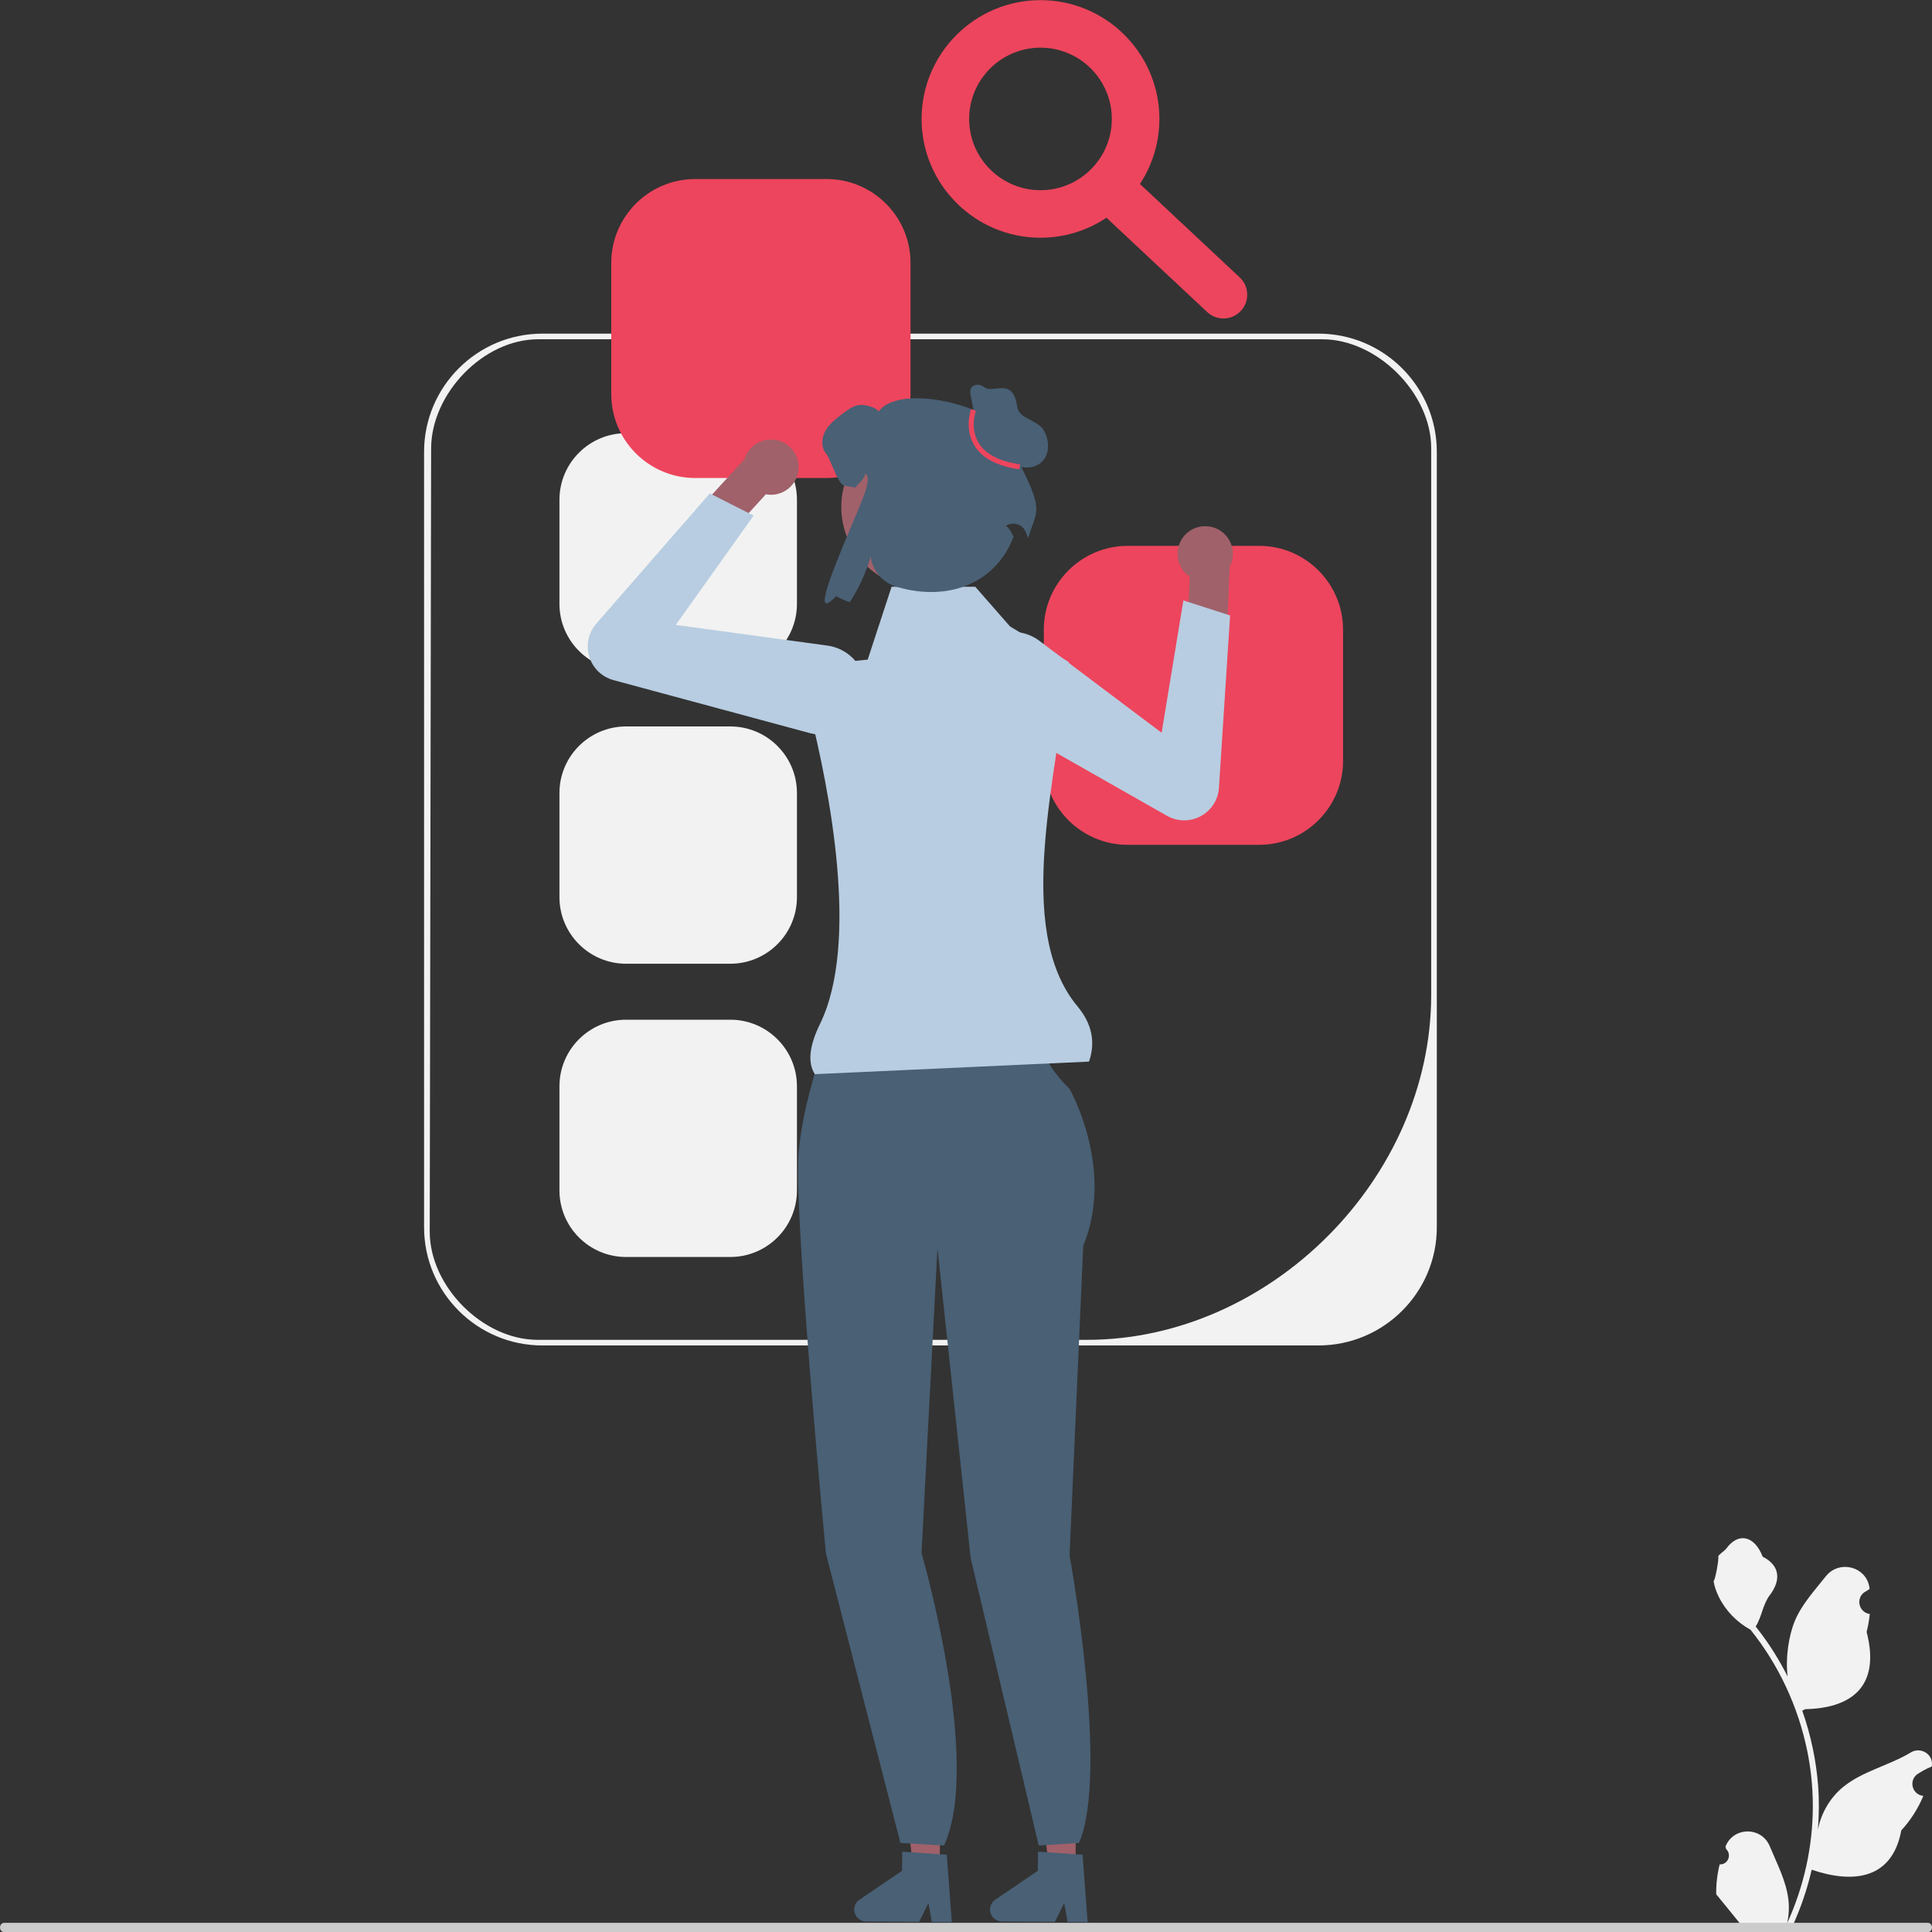 <?xml version="1.0" encoding="UTF-8" standalone="no"?>
<svg
   width="509"
   height="509"
   viewBox="0 0 509 509"
   fill="none"
   version="1.1"
   id="svg50"
   sodipodi:docname="SEO_drawing.svg"
   inkscape:version="1.1.2 (b8e25be833, 2022-02-05)"
   xmlns:inkscape="http://www.inkscape.org/namespaces/inkscape"
   xmlns:sodipodi="http://sodipodi.sourceforge.net/DTD/sodipodi-0.dtd"
   xmlns="http://www.w3.org/2000/svg"
   xmlns:svg="http://www.w3.org/2000/svg">
  <rect x="0" y="0" width="509" height="509" fill="#333333" stroke="none"/>
  <defs
     id="defs54" />
  <sodipodi:namedview
     id="namedview52"
     pagecolor="#ffffff"
     bordercolor="#666666"
     borderopacity="1.0"
     inkscape:pageshadow="2"
     inkscape:pageopacity="0.0"
     inkscape:pagecheckerboard="0"
     showgrid="false"
     inkscape:zoom="4.0000002"
     inkscape:cx="265.37499"
     inkscape:cy="227.49999"
     inkscape:window-width="3440"
     inkscape:window-height="1377"
     inkscape:window-x="-8"
     inkscape:window-y="-8"
     inkscape:window-maximized="1"
     inkscape:current-layer="svg50" />
  <path
     d="M 347.371,354.47 H 142.897 c -17.188,0 -31.17,-13.969 -31.17,-31.141 v -204.287 c 0,-17.171 13.982,-31.141 31.17,-31.141 h 204.474 c 17.187,0 31.17,13.97 31.17,31.141 v 204.287 c 0,17.172 -13.983,31.141 -31.17,31.141 z M 141.765,89.383 c -14.461,0 -28.157,14.329 -28.183,28.776 l -0.367,206.287 c -0.026,14.447 13.972,28.542 28.433,28.542 h 144.729 c 48.285,0 90.678,-42.607 90.678,-90.848 l 0,-144.098 c 0,-14.447 -14.223,-28.659 -28.683,-28.659 z"
     fill="#f2f2f2"
     id="path2"
     sodipodi:nodetypes="ssssssssssssssssss" />
  <path
     d="m 164.941,114.127 c -9.678,0 -17.55,7.866 -17.55,17.534 v 27.445 c 0,9.669 7.872,17.535 17.55,17.535 h 27.47 c 9.678,0 17.55,-7.866 17.55,-17.535 v -27.445 c 0,-9.668 -7.872,-17.534 -17.55,-17.534 z"
     fill="#f2f2f2"
     id="path4" />
  <path
     d="m 164.941,191.388 c -9.678,0 -17.55,7.866 -17.55,17.535 v 27.445 c 0,9.668 7.872,17.534 17.55,17.534 h 27.47 c 9.678,0 17.55,-7.866 17.55,-17.534 v -27.445 c 0,-9.669 -7.872,-17.535 -17.55,-17.535 z"
     fill="#f2f2f2"
     id="path6" />
  <path
     d="m 164.941,268.65 c -9.678,0 -17.55,7.865 -17.55,17.534 v 27.445 c 0,9.669 7.872,17.534 17.55,17.534 h 27.47 c 9.678,0 17.55,-7.865 17.55,-17.534 v -27.445 c 0,-9.669 -7.872,-17.534 -17.55,-17.534 z"
     fill="#f2f2f2"
     id="path8" />
  <path
     d="m 183.157,47.167 c -12.194,0 -22.114,9.911 -22.114,22.094 v 34.582 c 0,12.183 9.92,22.093 22.114,22.093 h 34.614 c 12.194,0 22.114,-9.91 22.114,-22.093 V 69.261 c 0,-12.183 -9.92,-22.094 -22.114,-22.094 z"
     fill="#ed455d"
     id="path10" />
  <path
     d="m 297.113,143.808 c -12.194,0 -22.114,9.911 -22.114,22.094 v 34.582 c 0,12.182 9.92,22.093 22.114,22.093 h 34.613 c 12.194,0 22.114,-9.911 22.114,-22.093 v -34.582 c 0,-12.183 -9.92,-22.094 -22.114,-22.094 z"
     fill="#ed455d"
     id="path12" />
  <path
     d="m 247.571,491.885 -7.032,-0.059 -3.113,-27.73 10.378,0.088 z"
     fill="#a0616a"
     id="path14" />
  <path
     d="m 225.047,503.056 c -0.015,1.73 1.38,3.153 3.117,3.169 l 13.981,0.116 2.447,-4.956 0.899,4.982 5.276,0.047 -1.333,-17.768 -1.835,-0.122 -7.486,-0.516 -2.415,-0.161 -0.042,5.027 -11.231,7.611 c -0.855,0.58 -1.369,1.54 -1.378,2.571 z"
     fill="#496075"
     id="path16" />
  <path
     d="m 283.347,491.885 -7.031,-0.059 -3.113,-27.73 10.378,0.088 z"
     fill="#a0616a"
     id="path18" />
  <path
     d="m 260.824,503.056 c -0.015,1.73 1.38,3.153 3.117,3.169 l 13.981,0.116 2.447,-4.956 0.899,4.982 5.275,0.047 -1.332,-17.768 -1.835,-0.122 -7.486,-0.516 -2.415,-0.161 -0.043,5.027 -11.23,7.611 c -0.855,0.58 -1.369,1.54 -1.378,2.571 z"
     fill="#496075"
     id="path20" />
  <path
     d="m 219.977,267.694 28.503,0.899 27.003,5.995 c 0,0 -2.7,3.298 6.301,12.29 0,0 12.001,20.983 3.6,41.367 l -3.6,81.534 c 0,0 10.497,57.476 2.477,75.768 l -10.601,0.662 -17.937,-75.767 -8.743,-81.598 -4.2,80.335 c 0,0 16.069,55.141 5.922,77.03 l -11.481,-0.662 -19.644,-76.368 c 0,0 -8.401,-88.128 -7.201,-104.915 1.201,-16.786 9.601,-36.57 9.601,-36.57 z"
     fill="#496075"
     id="path22" />
  <path
     d="m 315.697,138.858 c -3.896,1.008 -6.237,4.98 -5.228,8.873 0.462,1.784 1.551,3.235 2.967,4.194 l -10e-4,0.01 -0.553,13.376 10.246,4.737 0.818,-20.584 -0.071,0.003 c 0.888,-1.582 1.195,-3.492 0.704,-5.386 -1.009,-3.893 -4.985,-6.231 -8.882,-5.223 z"
     fill="#a0616a"
     id="path24" />
  <path
     d="m 258.434,186.597 c -2.152,-2.132 -3.401,-5.021 -3.448,-8.164 -0.063,-4.216 2.052,-8.042 5.656,-10.235 4.151,-2.526 9.342,-2.27 13.224,0.65 l 32.173,24.202 5.733,-34.864 12.308,3.958 -2.937,45.399 c -0.205,3.175 -2.002,5.973 -4.805,7.483 -2.804,1.51 -6.13,1.472 -8.899,-0.101 l -46.495,-26.429 c -0.934,-0.531 -1.775,-1.171 -2.51,-1.899 z"
     fill="#b8cde1"
     id="path26" />
  <path
     d="m 209.376,119.356 c 2.057,3.457 0.919,7.924 -2.541,9.979 -1.585,0.942 -3.381,1.206 -5.062,0.891 l -0.007,0.008 -9.033,9.888 -10.614,-3.843 13.924,-15.193 0.049,0.052 c 0.484,-1.748 1.612,-3.321 3.295,-4.32 3.46,-2.055 7.932,-0.919 9.989,2.538 z"
     fill="#a0616a"
     id="path28" />
  <path
     d="m 213.278,193.12 -51.643,-13.937 c -3.075,-0.83 -5.463,-3.142 -6.39,-6.187 -0.927,-3.045 -0.231,-6.295 1.861,-8.695 l 29.907,-34.305 11.53,5.846 -20.498,28.792 39.902,5.444 c 4.815,0.657 8.681,4.127 9.849,8.84 1.014,4.093 -0.18,8.297 -3.196,11.247 -2.247,2.199 -5.171,3.373 -8.201,3.372 -1.035,0 -2.084,-0.137 -3.121,-0.417 z"
     fill="#b8cde1"
     id="path30" />
  <path
     d="m 286.904,279.689 -72.216,3.31 c -1.984,-3.01 -1.447,-7.534 1.331,-13.201 10.487,-21.393 2.523,-61.865 -2.835,-82.939 -1.504,-5.913 2.532,-11.791 8.608,-12.398 l 6.809,-0.68 6.294,-19.196 h 22.043 l 9.145,10.438 15.52,9.42 c -2.825,29.071 -14.862,70.123 2.286,90.71 3.751,4.502 4.814,9.372 3.015,14.536 z"
     fill="#b8cde1"
     id="path32" />
  <path
     d="m 243.113,155.028 c 11.858,0 21.471,-9.604 21.471,-21.451 0,-11.847 -9.613,-21.451 -21.471,-21.451 -11.858,0 -21.471,9.604 -21.471,21.451 0,11.847 9.613,21.451 21.471,21.451 z"
     fill="#a0616a"
     id="path34" />
  <path
     d="m 267.409,119.846 c 2.987,-10.881 -29.571,-20.212 -35.898,-11.45 -0.88,-1.245 -4.131,-2.002 -5.623,-1.62 -1.492,0.382 -2.746,1.338 -3.97,2.263 -1.684,1.291 -3.428,2.629 -4.46,4.486 -1.041,1.85 -1.202,4.372 0.198,5.977 1.11,1.276 3.059,8.059 4.727,8.396 1.162,0.237 2.142,0.428 2.983,0.565 0.75,-1.093 2.662,-2.466 2.524,-3.788 1.132,0.749 0.719,2.067 0.49,3.414 -0.76,4.485 -17.885,39.202 -8.077,28.972 0.972,0.573 2.173,1.108 3.558,1.597 2.348,-3.539 4.276,-7.712 5.546,-12.076 l 0.009,0.081 c 0.437,3.792 3.212,6.904 6.882,7.967 14.723,4.261 26.633,-1.992 30.73,-13.269 -1.5,-3.042 -2.153,-2.711 -2.019,-2.802 1.872,-1.26 4.445,-0.436 5.25,1.672 0.237,0.621 0.453,1.151 0.64,1.551 2.134,-7.628 4.673,-6.527 -3.49,-21.936 z"
     fill="#496075"
     id="path36" />
  <path
     d="m 257.252,111.951 -1.504,-7.682 c -0.127,-0.645 -0.247,-1.346 0.045,-1.936 0.374,-0.758 1.337,-1.072 2.174,-0.951 0.838,0.12 1.464,0.885 2.298,1.032 2.897,0.512 6.726,-2.347 7.764,4.885 0.433,3.016 5.249,3.334 6.858,5.922 1.608,2.588 1.806,6.324 -0.389,8.439 -1.754,1.688 -4.569,1.883 -6.846,1.02 -2.277,-0.862 -4.105,-2.605 -5.701,-4.442 -1.596,-1.837 -3.042,-3.826 -4.883,-5.418"
     fill="#496075"
     id="path38" />
  <path
     d="m 268.556,123.635 c -5.875,-0.82 -9.88,-2.954 -11.903,-6.344 -2.647,-4.438 -0.874,-9.323 -0.797,-9.529 l 1.242,0.461 c -0.017,0.045 -1.626,4.517 0.7,8.401 1.81,3.022 5.491,4.939 10.941,5.7 z"
     fill="#ed455d"
     id="path40" />
  <path
     d="m 274.126,62.632 c -17.272,0 -31.325,-14.041 -31.325,-31.297 0,-17.256 14.053,-31.297 31.325,-31.297 17.273,0 31.326,14.041 31.326,31.297 0,17.256 -14.053,31.297 -31.326,31.297 z m 0,-50.075 c -10.364,0 -18.795,8.423 -18.795,18.778 0,10.355 8.431,18.778 18.795,18.778 10.365,0 18.796,-8.423 18.796,-18.778 0,-10.355 -8.431,-18.778 -18.796,-18.778 z"
     fill="#ed455d"
     id="path42" />
  <path
     d="m 322.324,83.902 c -1.536,0 -3.075,-0.559 -4.283,-1.693 l -29.402,-27.529 c -2.527,-2.363 -2.655,-6.324 -0.287,-8.845 2.361,-2.531 6.326,-2.656 8.853,-0.287 l 29.401,27.529 c 2.527,2.363 2.656,6.324 0.288,8.845 -1.233,1.317 -2.9,1.981 -4.57,1.981 z"
     fill="#ed455d"
     id="path44" />
  <path
     d="m 453.057,491.183 c 2.13,0.133 3.307,-2.511 1.696,-4.052 l -0.161,-0.637 c 0.021,-0.051 0.043,-0.102 0.064,-0.153 2.154,-5.132 9.455,-5.097 11.591,0.043 1.896,4.562 4.309,9.131 4.904,13.954 0.266,2.129 0.146,4.298 -0.327,6.388 4.442,-9.695 6.78,-20.28 6.78,-30.926 0,-2.675 -0.147,-5.35 -0.446,-8.018 -0.247,-2.182 -0.586,-4.351 -1.026,-6.5 -2.377,-11.618 -7.525,-22.683 -14.951,-31.924 -3.57,-1.95 -6.546,-4.997 -8.344,-8.65 -0.646,-1.318 -1.153,-2.735 -1.392,-4.179 0.406,0.054 1.531,-6.128 1.225,-6.507 0.566,-0.858 1.579,-1.285 2.198,-2.122 3.075,-4.166 7.311,-3.438 9.523,2.222 4.725,2.382 4.771,6.333 1.872,10.133 -1.845,2.418 -2.098,5.689 -3.717,8.277 0.167,0.213 0.34,0.42 0.507,0.633 3.053,3.912 5.693,8.117 7.919,12.535 -0.629,-4.91 0.3,-10.825 1.884,-14.638 1.802,-4.344 5.181,-8.003 8.156,-11.759 3.574,-4.511 10.902,-2.543 11.532,3.176 0.006,0.056 0.012,0.111 0.018,0.166 -0.442,0.249 -0.875,0.514 -1.298,0.793 -2.412,1.594 -1.579,5.33 1.28,5.771 l 0.064,0.01 c -0.16,1.59 -0.433,3.167 -0.832,4.717 3.817,14.748 -4.424,20.119 -16.19,20.36 -0.26,0.134 -0.513,0.267 -0.772,0.393 1.192,3.353 2.144,6.793 2.85,10.28 0.633,3.08 1.072,6.194 1.319,9.322 0.306,3.945 0.279,7.911 -0.054,11.85 l 0.02,-0.14 c 0.846,-4.338 3.204,-8.39 6.627,-11.198 5.099,-4.185 12.304,-5.726 17.805,-9.09 2.648,-1.62 6.042,0.473 5.579,3.54 l -0.022,0.147 c -0.819,0.333 -1.618,0.719 -2.391,1.151 -0.442,0.249 -0.875,0.514 -1.298,0.793 -2.412,1.594 -1.578,5.33 1.28,5.771 l 0.065,0.01 c 0.046,0.007 0.086,0.013 0.133,0.02 -1.405,3.333 -3.363,6.427 -5.814,9.095 -2.387,12.874 -12.637,14.096 -23.602,10.347 h -0.007 c -1.198,5.216 -2.95,10.313 -5.201,15.17 h -18.581 c -0.066,-0.206 -0.126,-0.419 -0.186,-0.625 1.718,0.106 3.45,0.006 5.141,-0.307 -1.378,-1.69 -2.757,-3.393 -4.135,-5.083 -0.034,-0.033 -0.06,-0.066 -0.087,-0.1 -0.699,-0.865 -1.405,-1.723 -2.104,-2.588 l -0.001,-10e-4 c -0.044,-2.655 0.275,-5.302 0.906,-7.87 z"
     fill="#f2f2f2"
     id="path46" />
  <path
     d="m 0.003,507.812 c 0,0.68 0.488,1.226 1.096,1.226 H 507.91 c 0.608,0 1.096,-0.546 1.096,-1.226 0,-0.68 -0.488,-1.226 -1.096,-1.226 H 1.099 c -0.608,0 -1.096,0.546 -1.096,1.226 z"
     fill="#cccccc"
     id="path48"
     style="stroke-width:0.945" />
</svg>
